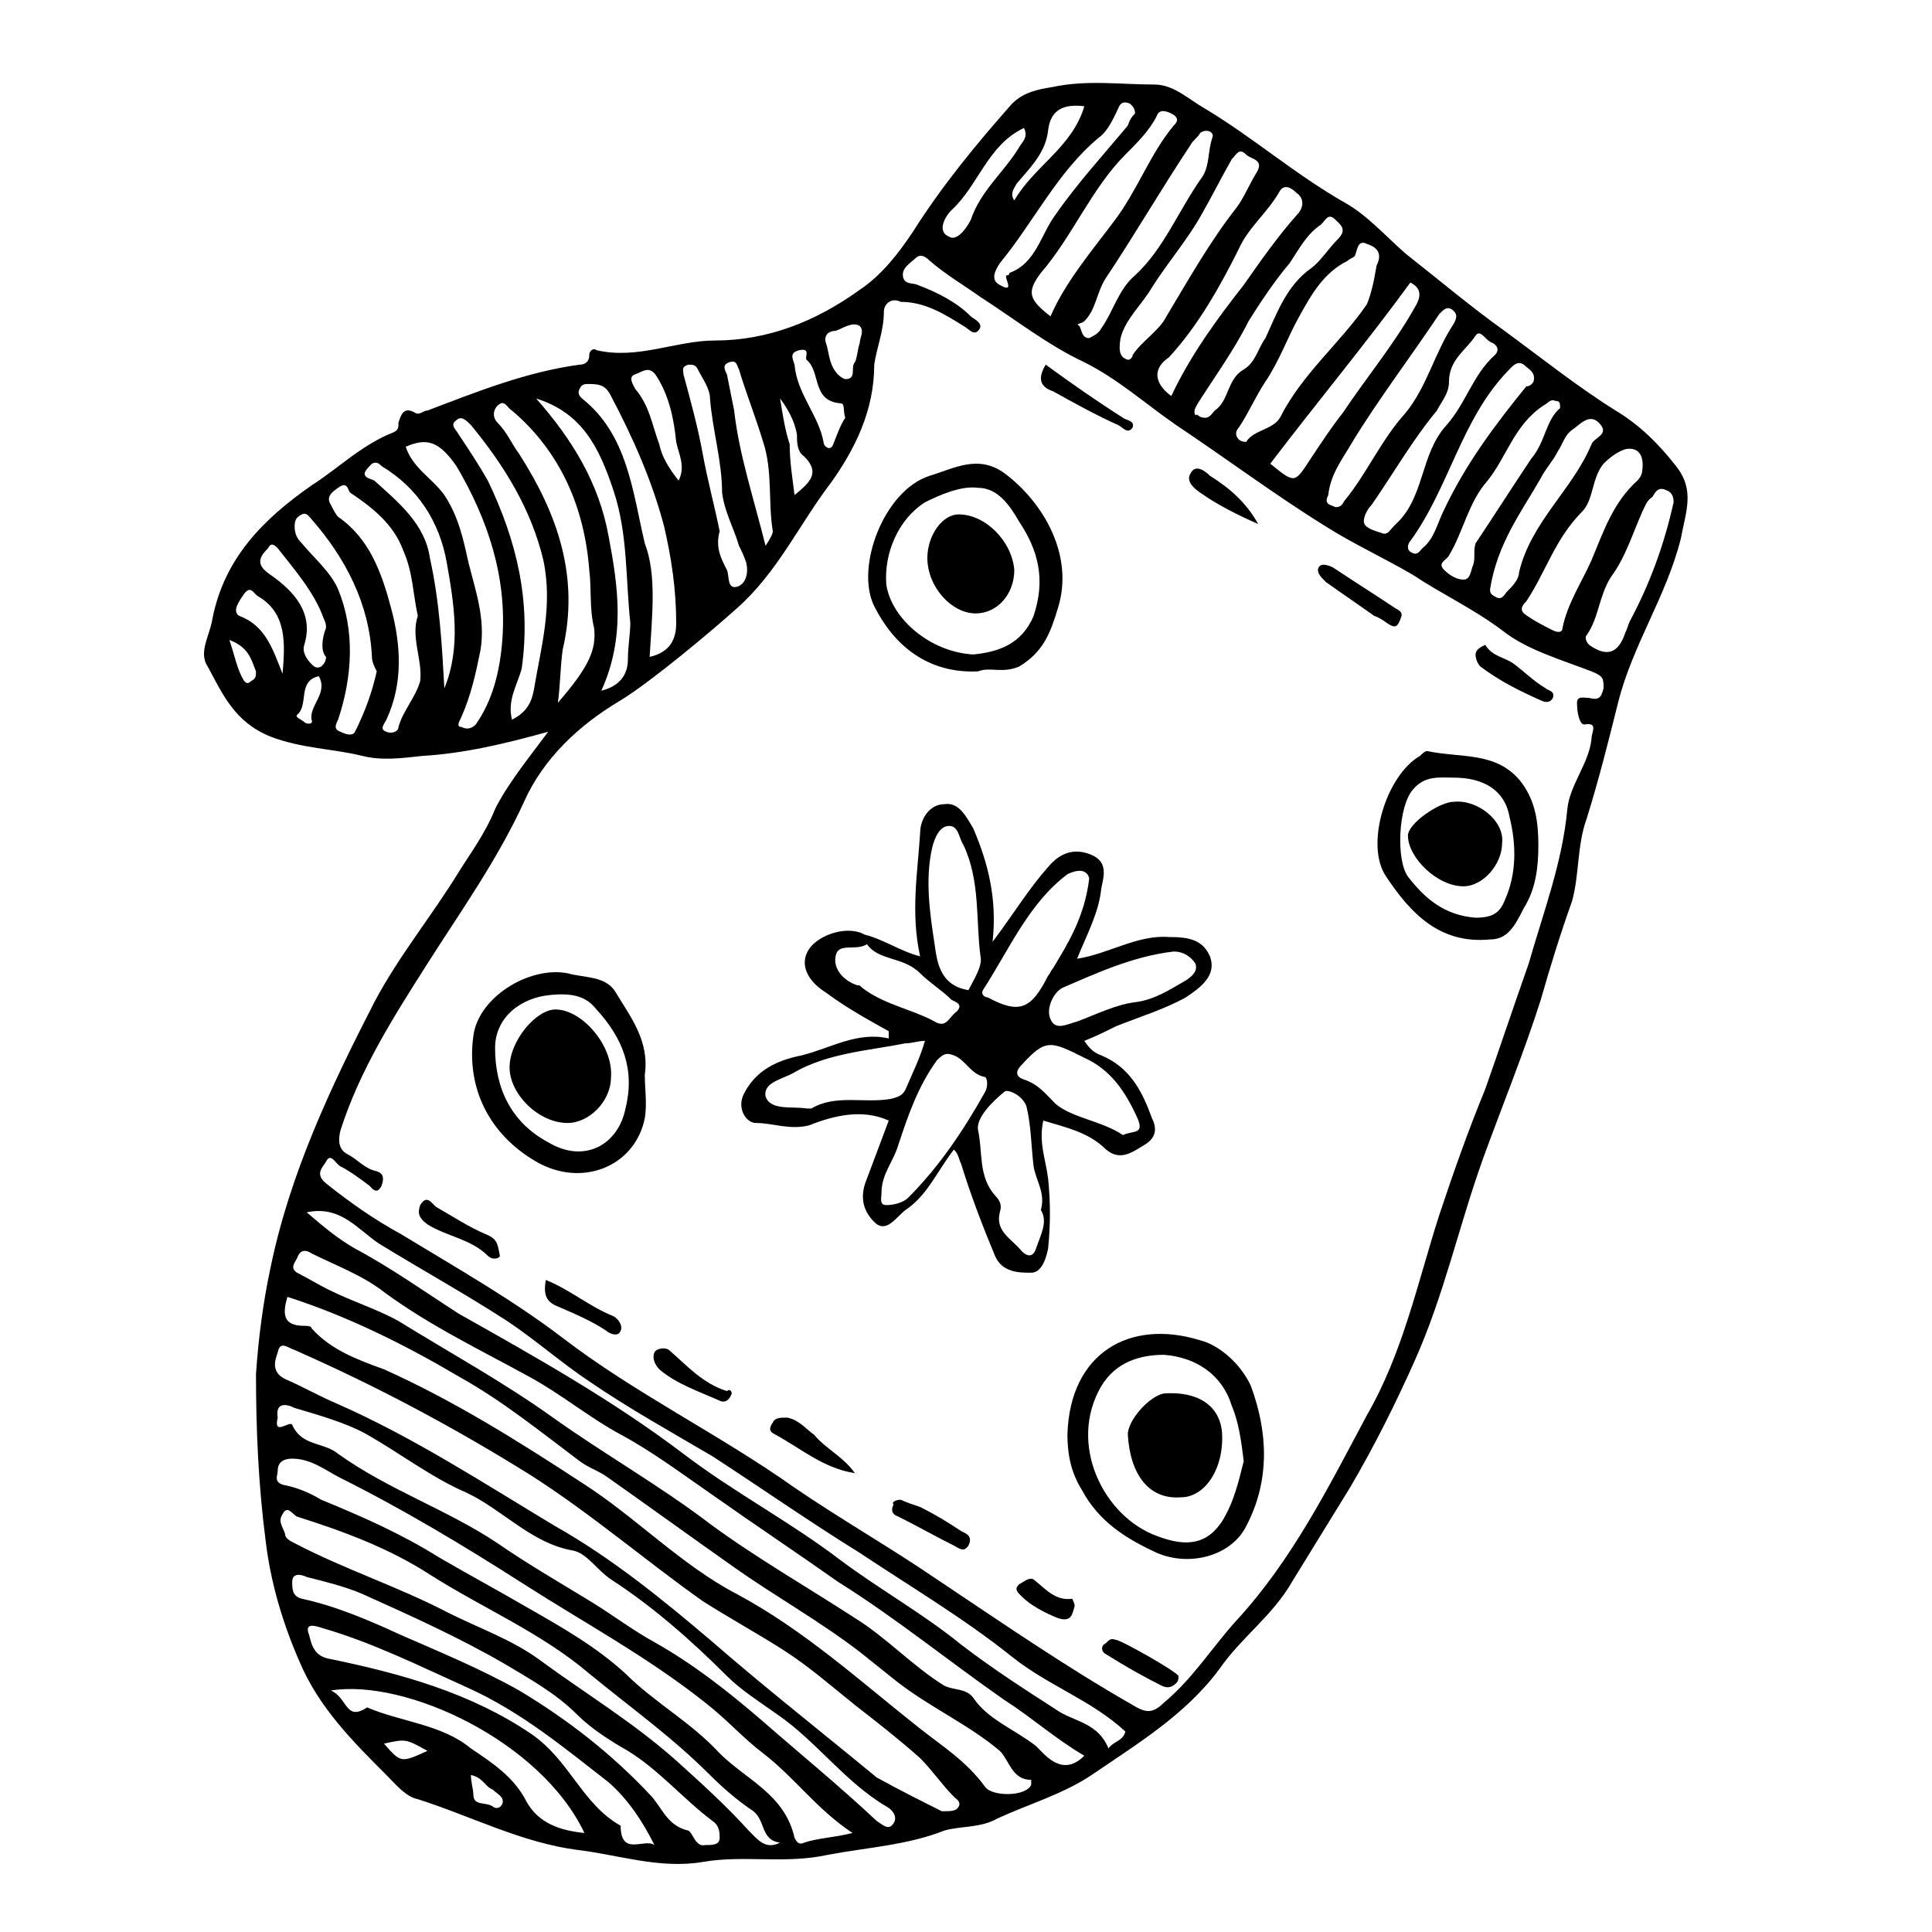 <?xml version="1.0" encoding="utf-8"?>
<!-- Generator: Adobe Illustrator 19.1.0, SVG Export Plug-In . SVG Version: 6.00 Build 0)  -->
<svg version="1.1" id="Layer_1" xmlns="http://www.w3.org/2000/svg" xmlns:xlink="http://www.w3.org/1999/xlink" x="0px" y="0px"
	 width="80px" height="80px" viewBox="0 0 80 80" enable-background="new 0 0 80 80" xml:space="preserve">
<g>
	<path d="M22.7,30.3c-1.8,0.5-3.5,0.9-5.2,1c-0.9,0.1-1.7,0.2-2.5,0c-1.2-0.3-2.5-0.3-3.8-0.8c-1.5-0.6-2-1.8-2.6-2.9
		c-0.4-0.6,0.1-1.3,0.2-2c0.5-2.5,2.1-4.1,4.1-5.5c1.1-0.7,2.1-1.7,3.4-2.2c0.2-0.1,0.2-0.2,0.2-0.4c0.1-0.3,0.2-0.7,0.7-0.4
		c0.2,0.1,0.3-0.1,0.5-0.1c2.1-0.8,4.1-1.6,6.3-1.9c0.2,0,0.4-0.1,0.4-0.4c0-0.2,0.2-0.3,0.3-0.2c1.7,0.4,3.3-0.4,4.9-0.4
		c2.2,0,4.2-0.8,6-2.1c0.9-0.6,1.6-1.5,2.2-2.4c1.2-1.9,2.6-3.6,4.1-5.3c0.5-0.5,1.1-0.6,1.7-0.7c1.4-0.3,2.8-0.1,4.2-0.1
		c0.8,0,1.4,0.6,2.1,1c2,1.2,3.7,2.7,5.8,3.9c0.9,0.5,1.7,1.4,2.5,2.1c1.4,1.1,2.7,2.2,4.1,3.2c1.5,1.1,3,2.3,4.6,3.3
		c1,0.6,1.8,1.4,2.5,2.3c0.8,1,0.4,1.9,0.2,3c-0.6,2.4-2,4.4-2.6,6.8c-0.4,1.6-0.8,3.2-1.3,4.8c-0.4,1.1-0.3,2.3-0.6,3.4
		c-0.5,1.4-0.9,2.7-1.3,4.1c-0.7,2.2-1.6,4.4-2.4,6.6c-1,2.8-1.6,5.6-2.8,8.3c-0.8,1.8-1.7,3.6-2.7,5.3c-0.8,1.3-1.6,2.6-2.4,3.9
		c-0.8,1.4-2.1,2.3-3,3.6c-1.4,1.9-3.4,3.1-5.3,4.4c-1.2,0.8-2.6,1.2-3.9,1.8c-0.7,0.4-1.5,0.3-2.2,0.5c-1.5,0.6-3.2,0.7-4.8,1
		c-1.8,0.4-3.5,0-5.2,0.3c-1.8,0.3-3.5-0.3-5.2-0.5c-2.3-0.3-4.4-1.4-6.6-2.1c-0.5-0.1-0.9-0.6-1.3-1c-1.4-1.4-2.8-2.8-3.6-4.7
		c-0.7-1.6-1.2-3.3-1.4-5c-0.3-2.3-0.4-4.6-0.4-6.9c0.1-1.5,0.3-3,0.6-4.4c0.8-3.9,2.5-7.5,4.3-11c1-1.9,2.4-3.6,3.5-5.4
		c0.5-0.8,1.1-1.6,1.5-2.6C21,32.5,21.8,31.5,22.7,30.3z M37.3,12.5c-0.4-0.2-0.7,0.1-0.7,0.4c0,0.8-0.3,1.5-0.4,2.2
		c0,1.9-0.8,3.5-1.8,4.9c-1.3,1.7-2.2,3.7-3.9,5.2c-1,0.9-3.5,3-4.8,3.8c-1.7,1-3.2,2.4-4,4.2c-1.1,2.4-2.6,4.5-4,6.7
		c-1.4,2.2-2.8,4.4-3.6,6.9c-0.1,0.4-0.1,0.8,0.3,1c0.4,0.2,0.7,0.6,1.2,0.7c0.3,0.1,0.3,0.3,0.2,0.6c-0.2,0.4-0.4,0.1-0.5,0
		c-0.4-0.3-0.8-0.6-1.2-0.8c-0.2-0.1-0.4-0.6-0.6-0.2c-0.1,0.2-0.5,0.5,0,0.9c1,0.8,2,1.5,3.1,2.1c2.3,1.4,4.6,2.7,6.7,4.3
		c3,2.3,6.5,4,9.6,6.2c1.9,1.3,4,2.5,5.9,3.8c2.7,1.8,5.3,3.6,8.1,5.2c0.5,0.3,0.8,0.4,1.3-0.1c1.2-1,2-2.3,3-3.4
		c2.3-2.5,3.8-5.5,5.4-8.5c1.5-2.6,2.1-5.5,3-8.3c0.6-1.8,1.2-3.5,1.9-5.2c0.6-1.7,1.2-3.5,1.8-5.2c0.6-2.1,1.4-4.2,1.6-6.4
		c0.1-1,0.9-1.9,1-2.9c0-0.3,0.3-0.7-0.3-0.6c-0.2,0-0.3-0.5-0.3-0.9c0-0.3,0.3-0.2,0.5-0.2c0.4,0.1,0.5,0,0.6-0.4
		c0-0.4,0-0.5-0.5-0.7c-1.3-0.5-2.7-0.9-3.7-1.7c-1.2-0.9-2.5-1.5-3.7-2.3c-1.2-0.7-2.5-1.3-3.6-2c-2.1-1.3-4.1-2.8-6.2-4.2
		c-1.3-0.9-2.4-1.9-3.8-2.6c-1.5-0.7-2.9-1.8-4.3-2.7c-0.7-0.5-1.4-0.9-2.1-1.5c-0.2-0.2-0.4-0.3-0.6-0.1c-0.2,0.2-0.6,0.4-0.5,0.8
		c0.1,0.3,0.4,0.2,0.6,0.3c0.8,0.3,1.6,0.7,2.2,1.3c0.1,0.1,0.6,0.3,0.3,0.6c-0.2,0.2-0.4-0.1-0.6-0.2C39.1,13,38.3,12.5,37.3,12.5z
		 M39,75c0.4,0,0.6,0,0.7-0.2c0.1-0.2-0.1-0.3-0.2-0.4c-0.5-0.5-0.9-1.1-1.4-1.6c-0.9-0.8-1.8-1.5-2.7-2.2c-1-0.8-1.9-1.6-3-2.3
		c-1.1-0.7-2.2-1.3-3.3-2c-2.4-1.7-4.6-3.6-7.1-5.2c-3.2-2-6.4-3.7-9.8-5.2c-0.3-0.1-0.6-0.4-0.7,0.1c-0.1,0.3-0.3,0.8,0.3,1.1
		c0.7,0.3,1.4,0.7,2.1,1c3.2,1.4,6.1,3.3,9.1,5.1c2.3,1.3,4.4,3,6.4,4.7c2.3,2,4.6,3.8,6.9,5.7C37.2,74.1,38.2,74.6,39,75z
		 M11.9,53.7c-0.2,0.7-0.2,1.2,0.7,1.2c0.1,0,0.3,0,0.3,0.1c0.8,0.9,1.9,1.3,3,1.7c2.9,1.3,5.6,3,8.2,4.7c2.2,1.4,4.1,3.4,6.4,4.6
		c2.8,1.5,5.1,3.6,7.5,5.5c1,0.8,2,1.4,2.8,2.5c0.3,0.4,1.7,0.4,1.9-0.1c0-0.1,0-0.2,0-0.2c-0.8,0-0.9-0.8-1.3-1.2
		c-1.3-1.1-2.9-1.8-4.3-2.9c-0.5-0.4-1-0.8-1.5-1.2c-1.7-1.3-3.5-2.3-5.2-3.5c-1.7-1.2-3.5-2.5-5.2-3.7c-0.4-0.3-0.8-0.4-1.2-0.7
		C22.4,59.3,20.8,58,19,57C16.8,55.7,14.4,54.5,11.9,53.7z M44.9,72.7c-1.2-0.7-2.2-1.6-3.3-2.3c-2.3-1.6-4.5-3.4-6.9-4.9
		c-1.7-1.2-3.5-2.4-5.2-3.6c-1.3-0.9-2.5-1.8-3.8-2.5c-1.3-0.7-2.5-1.7-3.8-2.4c-2-1.1-4.1-2.1-6-3.5c-0.9-0.7-2-1.1-3-1.6
		c-0.3-0.2-0.5-0.1-0.6,0.2c-0.1,0.2-0.3,0.4,0,0.6c0.4,0.2,0.9,0.5,1.3,0.7c1,0.5,2,0.8,2.9,1.3c2.1,1.3,4.3,2.5,6.4,4
		c2.1,1.5,4.4,2.8,6.5,4.4c1.9,1.4,4,2.6,6,3.9c1.3,0.8,2.4,2,3.7,2.8c0.4,0.2,0.9,0.1,1.2,0.5c0.6,0.9,1.7,1.3,2.6,2
		C43.3,72.7,44,73.6,44.9,72.7z M11.5,58.7c-0.2,0.8,0.5,0.1,0.6,0.3c0.4,0.9,1.3,0.7,1.9,1.2c2.1,1.5,4.5,2.3,6.6,3.7
		c1.3,0.9,2.7,1.7,4,2.5c0.8,0.5,1.6,1.1,2.5,1.6c1.6,0.9,3,2,4.4,3.2c1.6,1.4,3.2,2.7,4.8,4.2c0.3,0.2,0.5,0.4,0.7,0.1
		c0.2-0.3-0.1-0.6-0.3-0.7c-1.7-1-2.9-2.7-4.5-3.8c-0.7-0.5-1.5-1-2.1-1.6c-1.5-1.5-3.1-2.9-4.8-4c-0.6-0.4-1-1.1-1.6-1.2
		c-1.7-0.3-2.9-1.7-4.4-2.4c-1.4-0.6-2.7-1.6-4.1-2.4c-0.9-0.5-2-0.8-3-1.1C11.8,58.1,11.4,58.1,11.5,58.7z M35.3,75.9
		c-1.5-1-2.4-2.3-3.7-3.3c-0.8-0.6-1.5-1.4-2.4-2.1c-2.4-1.9-5-3.3-7.5-4.9c-2.5-1.6-5-3.1-7.6-4.4c-0.6-0.3-1.2-0.8-2-0.8
		c-0.3,0-0.6,0.1-0.6,0.5c0,0.2-0.2,0.5,0.3,0.6c0.5,0.1,1,0.3,1.5,0.6c1.7,0.7,3.3,1.4,4.9,2.4c1.2,0.7,2.5,1.4,3.7,2.1
		c1.4,0.8,2.8,1.6,4,2.7c1.2,1.2,2.7,2,3.9,3.3c1.1,1.1,2.7,1.7,3.1,3.5c0.1,0.2,0.2,0.3,0.4,0.2C33.9,76.1,34.5,76.1,35.3,75.9z
		 M12.7,50.2c0.7,0.6,1.3,1.1,2,1.5c1.5,0.8,2.9,1.8,4.3,2.7c3.2,1.8,6.4,3.6,9.3,5.8c2.1,1.6,4.4,2.8,6.5,4.4
		c1.6,1.2,3.4,2.2,5,3.5c1.3,1,2.7,1.9,4.1,2.8c0.7,0.4,1.6,0.5,2,1.5c0.2-0.3,0.6-0.3,0.7-0.7c-1.4-1.3-3.2-1.9-4.7-3.1
		c-2-1.6-4.2-2.9-6.3-4.3c-2.1-1.3-4.1-2.7-6.1-4c-1.7-1-3.5-2-5.1-3.1c-1.2-0.8-2.2-1.7-3.4-2.5c-1.7-1.1-3.5-2.1-5.3-3.2
		C14.8,50.9,14.1,49.9,12.7,50.2z M32.3,76.3c-0.8-0.1-0.6-0.9-1.1-1.3c-0.6-0.4-1.2-0.9-1.8-1.5c-1.6-1.6-3.3-2.8-5-4.2
		c-2-1.7-4.4-2.7-6.6-4.1c-1.7-1.1-3.6-1.8-5.5-2.4c-0.2-0.1-0.4-0.5-0.6-0.1c-0.2,0.3,0,0.5,0.1,0.8c0,0.2,0.2,0.3,0.4,0.4
		c2.1,1.1,4.3,1.8,6.4,2.9c1.2,0.6,2.6,1.1,3.7,1.9c1.9,1.4,3.9,2.6,5.7,4.2c1,0.9,2.1,1.9,3,2.9C31.4,76.2,31.7,76.6,32.3,76.3z
		 M29.2,76.4c0.3,0,0.6,0,0.6-0.3c0-0.2,0-0.5-0.3-0.7c-1.2-0.9-2.2-2.1-3.5-2.9c-0.7-0.4-1.5-0.9-2.1-1.5c-0.9-0.9-2-1.5-3-2.1
		c-1.9-1.1-3.9-2-5.9-2.9c-0.7-0.3-1.5-0.5-2.3-0.7c-0.2-0.1-0.6-0.2-0.6,0.2c0,0.3,0,0.6,0.4,0.7c1.4,0.3,2.8,0.9,4.1,1.5
		c1.6,0.7,3.3,1.4,4.9,2.3c2,1.2,3.8,2.6,5.4,4.3c0.5,0.5,0.7,1.3,1.6,1.5C28.7,75.9,28.8,76.5,29.2,76.4z M57,11
		c0.3-0.6-0.1-0.8-0.4-0.9c-0.4-0.2-0.4,0.3-0.5,0.5c-0.1,0.1-0.2,0.1-0.3,0.2c-1,0.5-1.5,1.4-2,2.3c-0.5,0.9-0.8,1.8-1.4,2.7
		c-0.4,0.6-0.7,1.3-1.1,1.9c-0.1,0.1-0.2,0.3,0,0.5c0.1,0.1,0.3,0.1,0.3,0.1c0.3-0.5,1.1-0.5,1.4-1c0.9-1.8,2.5-3.1,3.6-4.7
		C56.8,12.1,56.9,11.6,57,11z M23.1,29.1c1.3-1.5,1.6-2.2,1.5-3.1c-0.2-0.8-0.1-1.6-0.2-2.4c-0.2-2.6-1.2-4.9-3.2-6.6
		c-0.2-0.1-0.3-0.5-0.6-0.2c-0.2,0.2-0.2,0.5,0,0.7c0.4,0.4,0.6,0.9,0.9,1.3c1.6,2.5,2.5,5.1,1.8,8.1C23.2,27.6,23.2,28.4,23.1,29.1
		z M68,19.5c0.1-0.7-0.2-1-0.7-0.9c-0.3,0.1-0.6,0.3-0.9,0.6c-0.5,0.6-0.4,1.5-0.9,2c-1.1,1.1-1.5,2.5-2.3,3.7
		c-0.1,0.1-0.3,0.3-0.1,0.5c0.4,0.3,0.8,0.5,1.2,0.7c0.2,0.1,0.4,0.1,0.4-0.1c0.2-1,0.8-1.9,1.2-2.8c0.5-1.2,0.9-2.4,1.9-3.3
		C68,19.7,68,19.5,68,19.5z M27.1,76.4c-0.5-1-1.1-1.9-1.9-2.6c-1.8-1.4-3.6-2.9-5.8-3.9c-2-0.9-4-1.9-6.1-2.5
		c-0.3-0.1-0.7-0.2-0.5,0.3c0.1,0.4,0.2,0.9,0.9,1c2.9,0.6,5.8,1.4,8.3,3.1c1.6,1.1,2.1,2.9,3.7,3.8C25.7,76.9,26.7,76.1,27.1,76.4z
		 M13.7,70c0.7,0.3,0.6,1.3,1.5,0.7c1.4,0.6,3.1,0.7,4.3,1.7c0.9,0.6,1.8,1.2,2.3,2.2c0.5,0.9,1.4,1.2,2.4,1.3
		C22.4,72.1,16.8,69.5,13.7,70z M16.8,18.5c0.3,0.9,1.1,1.3,1.6,2c0.6,0.9,0.8,1.9,1,2.8c0.3,1.2,0.7,2.3,0.5,3.6
		c-0.2,1-0.4,1.9-0.8,2.8c-0.1,0.2-0.2,0.4,0,0.4c0.2,0.1,0.4,0.1,0.6-0.1c0.7-1,1-2.2,1.1-3.5c0.2-2.6-0.6-5-1.9-7.2
		C18.2,18.3,17.7,18.1,16.8,18.5z M17.3,25.5c-0.2-0.9-0.2-1.8-0.6-2.7c-0.4-1.1-1.3-1.8-2.2-2.4c-0.1-0.1-0.1-0.5-0.5-0.2
		c-0.3,0.2-0.5,0.4-0.3,0.7c0.1,0.2,0.2,0.4,0.3,0.5c1.3,0.9,1.8,2.3,2.2,3.8c0.4,1.5,0.5,3.1-0.2,4.6c-0.1,0.2-0.3,0.4,0,0.5
		c0.2,0.1,0.5,0,0.5-0.2c0.2-0.7,0.7-1.2,0.9-1.9C17.5,27.3,17,26.4,17.3,25.5z M21.2,29.8c0.6-0.3,0.8-0.7,0.9-1.2
		c0.3-1.8,0.8-3.5,0.4-5.4c-0.5-2.1-1.6-3.9-3-5.6c-0.2-0.2-0.4-0.4-0.6-0.2c-0.3,0.2,0,0.4,0.1,0.6c0.4,0.6,0.8,1.2,1.2,1.9
		c1.2,2.5,1.8,5,1.4,7.8C21.4,28.4,21,29,21.2,29.8z M43.5,13.1c0.6-1.4,1.7-2.7,2.6-3.9c1-1.3,1.5-2.8,2.5-4
		c0.1-0.1,0.3-0.3-0.1-0.5c-0.2-0.1-0.5-0.2-0.6,0.1c-0.3,0.6-0.8,1.1-1.3,1.6c-1.4,1.4-2.2,3.4-3.5,4.9
		C42.5,12.1,42.6,12.4,43.5,13.1z M57.3,22.1c0.2,0,0.2-0.1,0.5-0.4c1.2-1.1,1-2.9,2.1-4.1c0.8-0.9,1.1-2.1,2-2.9
		c0.2-0.2,0.1-0.4-0.1-0.5c-0.3-0.1-0.5-0.6-0.7-0.3c-0.4,0.6-1.1,1-1.1,1.9c0,0.5-0.3,0.8-0.5,1.2c-1,1.2-1.8,2.6-2.7,3.9
		c-0.2,0.2-0.4,0.6-0.3,0.8C56.6,21.9,57,22,57.3,22.1z M55.3,21c0.3,0,0.3-0.2,0.4-0.3c0.9-1.1,1.5-2.5,2.5-3.6
		c0.9-1.1,1.2-2.5,2-3.7c0.1-0.2,0.2-0.4-0.1-0.6c-0.2-0.1-0.3,0-0.5,0.2c-1.2,1.8-2.5,3.5-3.6,5.3c-0.4,0.7-0.9,1.3-1,2.2
		C54.8,20.9,55.1,20.9,55.3,21z M69.3,20.8c0-0.1,0-0.4-0.3-0.5c-0.4-0.2-0.5,0.2-0.6,0.3c-0.2,0.1-0.3,0.4-0.4,0.6
		c-0.4,0.9-0.7,1.9-1.3,2.7c-0.5,0.8-0.5,1.7-1,2.4c-0.1,0.1,0,0.3,0.1,0.4c0.7,0.5,1.2,0.4,1.5-0.5c0.1-0.2,0.1-0.3,0.2-0.5
		C68.3,24.2,68.9,22.6,69.3,20.8z M52.6,19.2c1.1,0.9,1,0.8,1.8-0.4c0.4-0.6,0.8-1.2,1.2-1.7c1-1.5,2.1-2.8,3-4.4
		c0.3-0.5,0.2-0.8-0.2-1C56.5,14.3,54.5,16.7,52.6,19.2z M15.6,27.8c-0.1-0.2-0.2-0.4-0.2-0.6c-0.1-2.2-1.1-4.1-2.5-5.7
		c-0.1-0.1-0.2-0.3-0.4-0.2c-0.2,0.1-0.3,0.2-0.3,0.5c0,0.3,0.1,0.5,0.3,0.7c0.5,0.6,1.2,1.2,1.5,1.9c0.7,1.7,0.6,3.6,0,5.4
		c-0.1,0.2-0.2,0.4,0.1,0.5c0.2,0.1,0.5,0.2,0.6,0C15.1,29.5,15.4,28.7,15.6,27.8z M48.5,16.4c0.8-1.7,1.9-3.2,3-4.6
		c0.7-1,1.4-2,2.2-2.9c0.3-0.3,0.3-0.7,0-0.9c-0.2-0.2-0.5-0.4-0.7-0.1c-0.5,0.9-1.3,1.5-1.7,2.4c-0.8,1.6-1.7,3.2-2.9,4.5
		C47.8,15.2,47.7,15.8,48.5,16.4z M49.9,17.3c0.2,0,0.3-0.2,0.4-0.3c0.6-0.4,0.5-1.3,1.2-1.7c0.5-0.3,0.6-0.9,0.9-1.3
		c0.5-1.1,0.9-2.2,1.9-2.9c0.4-0.3,0.7-0.8,1.1-1.2c0.4-0.4,0.1-0.6-0.1-0.8c-0.3-0.3-0.4,0-0.6,0.2c-0.6,0.4-0.9,1-1.3,1.6
		c-0.6,0.7-1.2,1.6-1.7,2.4c-0.6,1.2-1.4,2.3-2.1,3.4c-0.1,0.2-0.2,0.3-0.1,0.5C49.6,17.1,49.6,17.3,49.9,17.3z M45.1,14
		c0.2-0.1,0.4-0.2,0.5-0.4c0.5-0.7,0.7-1.6,1.4-2.2c1.2-1.1,1.8-2.7,2.8-4.1c0.3-0.5,0.2-1,0.4-1.6c0.1-0.2-0.2-0.4-0.5-0.2
		c-0.1,0.2-0.3,0.3-0.4,0.5c-1.2,1.8-2.3,3.7-3.5,5.5c-0.4,0.6-0.4,1.3-0.9,1.8c-0.1,0.1-0.4,0.1-0.2,0.2C44.8,13.7,44.8,14,45.1,14
		z M46.7,14.9c0.1,0,0.2-0.1,0.2-0.2c0.4-0.6,1.1-1,1.4-1.6c0.9-1.5,1.8-3.1,2.9-4.5c0.3-0.4,0.5-0.9,0.8-1.4
		c0.4-0.6-0.2-0.6-0.4-0.8c-0.3-0.3-0.4,0-0.6,0.2c-0.4,0.7-0.8,1.5-1.2,2.2c-0.6,1.1-1.4,2-2.1,3.1c-0.4,0.7-1.1,1.3-1.3,2.1
		C46.3,14.6,46.4,14.8,46.7,14.9z M26.9,27.2c0.9-0.2,1.1-0.8,1.1-1.4c0-1.4-0.2-2.7-0.5-4c-0.5-1.9-1.3-3.7-2.2-5.4
		c-0.2-0.4-0.4-0.5-0.9-0.5c-0.2,0-0.3,0-0.4,0.2c-0.1,0.2,0,0.3,0.1,0.4c1.9,1.5,2.1,3.9,2.6,6C27.2,23.8,27,25.5,26.9,27.2z
		 M61.7,24.4c0,0.1,0,0.2,0.2,0.3c0.3,0.2,0.4-0.1,0.5-0.2c0.2-0.2,0.5-0.5,0.5-0.8c0.5-2.1,2.2-3.4,3-5.3c0.1-0.3,0.8-0.4,0.3-0.9
		c-0.4-0.4-0.8,0.1-1.1,0.3c-0.3,0.2-0.4,0.6-0.6,0.9c-0.2,0.4-0.5,0.7-0.7,1.1C63,21.2,62,22.5,61.7,24.4z M22.2,16.5
		c1.5,1.7,2.6,3.5,3,5.7c0.4,2.1,0.7,4.2-0.3,6.4c0.8-0.2,1.1-0.7,1.1-1.3c0-0.5,0.1-1.1,0.1-1.5c-0.2-1.9-0.1-3.7-0.7-5.5
		C24.8,18.5,24.1,17.1,22.2,16.5z M64.6,16.9c0-0.2,0-0.3-0.2-0.3c-0.2-0.1-0.3,0.1-0.5,0.2c-1.2,0.8-1.5,2.1-2.3,3.1
		c-0.8,0.9-1,2.1-1.6,3.1c-0.1,0.2-0.5,0.3-0.2,0.6c0.2,0.2,0.5,0.4,0.8,0.4c0.3,0,0.3-0.4,0.4-0.6c0.1-0.3,0-0.6,0.1-0.9
		c0.8-1.2,1.5-2.3,2.3-3.5C64,18.3,64,17.4,64.6,16.9z M63.5,15.8c0.1-0.4-0.2-0.5-0.4-0.7c-0.3-0.2-0.5,0.1-0.7,0.3
		c-1.9,2-2.4,4.8-4,7c-0.1,0.1-0.2,0.4,0.1,0.5c0.2,0.1,0.3-0.1,0.4-0.2c0.5-0.4,0.6-1,0.9-1.6c0.9-1.9,2.1-3.5,3.4-5.1
		C63.4,16,63.5,15.8,63.5,15.8z M18.4,28.5c0.7-1.7,0.4-3.5,0.1-5.2c-0.3-1.7-1.2-3.1-2.7-4c-0.1-0.1-0.2-0.2-0.4-0.1
		c-0.1,0.1-0.3,0.3-0.3,0.4c0,0.2,0.2,0.2,0.4,0.3c1,0.9,2.1,1.8,2.3,3.2C18.2,24.9,18.3,26.7,18.4,28.5z M29.8,22
		c-0.2,0.7,0.1,1.2,0.3,1.6c0.1,0.2,0,0.8,0.4,0.7c0.4-0.1,0.5-0.6,0.4-1c-0.1-0.3-0.2-0.5-0.3-0.7c-0.2-0.7-0.6-1.4-0.7-2.2
		c0-1.3-0.4-2.6-0.5-3.9c0-0.4-0.3-0.8-0.5-1.2c-0.1-0.2-0.2-0.2-0.4-0.2c-0.3,0.1-0.2,0.2-0.2,0.4c0.3,1.1,0.6,2.2,0.8,3.3
		C29.3,19.9,29.6,21,29.8,22z M47,4.7c0-0.2-0.1-0.3-0.2-0.4c-0.2-0.1-0.4-0.1-0.5,0.2c-0.2,0.4-0.4,0.9-0.8,1.2
		c-1.7,1.4-2.7,3.5-4.1,5.2c-0.2,0.3-0.4,0.7,0,0.9c0.7,0.4,0.1-0.4,0.3-0.4c0.1,0,0.1-0.1,0.1-0.1c1.1-0.4,1.3-1.6,1.9-2.4
		c0.9-1.3,2-2.5,3-3.7C46.8,4.9,46.9,4.8,47,4.7z M31.7,22.6c0.2-0.3,0.3-0.5,0.3-0.6c-0.2-1.2,0-2.5-0.4-3.7c-0.3-1-0.7-2-1-3
		c-0.1-0.2-0.1-0.4-0.4-0.3c-0.3,0.1-0.2,0.3-0.1,0.5c0.1,0.5,0.2,1,0.3,1.5C30.6,18.8,31.2,20.6,31.7,22.6z M13.5,26
		c0-0.1,0-0.2-0.1-0.4c-0.4-1.1-1.2-2-1.9-2.9c-0.2-0.2-0.3-0.2-0.4,0c-0.4,0.4-0.5,0.7,0.1,1.1c1,0.7,1.8,1.6,1.4,2.9
		c-0.1,0.3,0.1,0.6,0.3,0.8c0.1,0.1,0.2,0.2,0.4,0.1c0.1-0.1,0.2-0.2,0.2-0.4C13.3,27,13.3,26.5,13.5,26z M42.4,5.3
		c-1.5,0.7-1.9,2.4-3,3.4c-0.3,0.3-0.6,0.9-0.1,1.1c0.3,0.2,0.7-0.3,0.9-0.7c0.4-1.2,1.4-2,2-3C42.3,5.9,42.6,5.7,42.4,5.3z
		 M28.1,19.9c0.3-0.6,0-1.1-0.1-1.6c-0.1-1-0.3-1.9-0.8-2.7c-0.3-0.5-0.6-0.2-0.9-0.1c-0.3,0.1-0.1,0.4,0,0.6c0.6,0.7,0.7,1.5,1,2.3
		C27.4,18.9,27.7,19.4,28.1,19.9z M35,17.3c-0.1-0.3,0-0.6-0.2-0.6c-1.2-0.1-0.8-1.3-1.4-1.8c-0.1-0.1,0.2-0.5-0.3-0.4
		c-0.4,0.1-0.3,0.3-0.2,0.6c0.1,1.2,1,2.1,1.2,3.2c0,0.2,0.3,0.4,0.4,0.1C34.7,17.9,34.8,17.6,35,17.3z M11.7,27.9
		c0.1-1.2,0.2-2.5-1-3.2c-0.2-0.1-0.3-0.5-0.6-0.1c-0.2,0.3-0.5,0.7-0.2,0.9C11,25.9,11.3,26.9,11.7,27.9z M44.9,4.4
		c-0.8-0.1-1.4,0.1-1.5,1c-0.1,0.9-0.7,1.5-1.3,2.2C42,7.8,41.8,8,42,8.3C42.8,6.9,44.4,6.1,44.9,4.4z M34.2,14.2
		c0.1,0.3,0.1,0.5,0.2,0.8c0.1,0.3,0.3,0.6,0.6,0.7c0.5,0,0.2-0.5,0.4-0.7c0.1-0.2,0.1-0.5,0.2-0.8c0-0.2,0.2-0.5,0-0.7
		c-0.3-0.2-0.7,0.1-1,0.2C34.3,13.7,34.1,13.9,34.2,14.2z M32.9,20.5c0.6-0.5,1.1-0.9,0.4-1.6c-0.3-0.2-0.3-0.6-0.3-0.9
		c-0.1-0.6-0.4-1.1-0.7-1.5c0.1,0.6,0.2,1.3,0.4,1.9C32.7,19.1,32.8,19.7,32.9,20.5z M13.2,28c-0.9,0.2-0.4,1.2-0.9,1.6
		c-0.1,0.1,0.2,0.2,0.3,0.3c0.1,0.1,0.4,0.1,0.3-0.1C12.8,29.2,13.6,28.7,13.2,28z M17.7,72.5c-0.9-0.5-0.9-0.5-1.8-0.3
		C16.6,73,16.6,73,17.7,72.5z M9.5,26.5c0.2,0.6,0.3,1.1,0.5,1.5c0.1,0.2,0.2,0.4,0.4,0.2c0.2-0.1,0.2-0.2,0.2-0.4
		C10.4,27.3,10.3,26.8,9.5,26.5z M19.5,73.5c0,0.3,0.1,0.6,0.1,0.8c0,0.5,0.5,0.3,0.8,0.5c0.1,0.1,0.3,0.1,0.4-0.1
		c0.1-0.3-0.2-0.4-0.4-0.6C20.1,74,20,73.6,19.5,73.5z"/>
	<path d="M38.1,39.6c-0.4-1.8-0.1-3.5,0-5.1c0-0.6,0.4-1.2,1-1.2c0.6-0.1,0.9,0.5,1.2,1c0.6,1.4,1,2.9,0.8,4.7
		c0.9-1.2,1.5-2.2,2.3-3.1c0.5-0.6,1.1-0.8,1.8-0.5c0.7,0.3,0.5,0.9,0.4,1.4c-0.1,1-0.6,1.9-1,2.9c1.3-0.2,2.5-1,3.8-0.9
		c0.8,0,1.4,0.1,1.7,0.8c0.3,0.8-0.4,1.3-1,1.7c-0.9,0.5-1.9,0.8-2.9,1.2c-0.4,0.2-0.8,0.4-1.3,0.6c0.2,0.3,0.4,0.5,0.7,0.6
		c1.2,0.5,1.7,1.5,2.1,2.6c0.2,0.4,0.2,0.8-0.3,1.1c-0.5,0.3-1,0.7-1.6,0.2c-0.7-0.7-1.6-0.9-2.6-1.2c-0.2,0.9,0.1,1.6,0.2,2.4
		c0.1,1,0.1,1.9,0,2.9c-0.1,0.5-0.3,1-0.7,1c-0.5,0-1.2,0-1.5-0.7c-0.5-1.2-1-2.5-1.4-3.8c-0.1-0.2-0.1-0.4-0.3-0.6
		c-0.7,0.9-1.1,1.9-2,2.5c-0.4,0.3-0.8,1-1.3,0.5c-0.5-0.5-0.6-1.1-0.3-1.8c0.3-0.8,0.6-1.6,0.9-2.4c-1.1-0.5-2.3-0.2-3.3,0.2
		c-0.8,0.2-1.5-0.1-2.2-0.1c-0.4,0-0.8-0.6-0.5-1.2c0.5-1,1.4-1.4,2.4-1.6c1.2-0.3,2.3-1,3.6-0.7c0-0.1,0-0.2,0-0.3
		c-0.9-0.5-1.8-1-2.6-1.6c-0.8-0.5-1.1-1.2-0.7-1.8c0.4-0.6,1.6-1,2.3-0.6C36.6,38.9,37.3,39.4,38.1,39.6z M36.5,49.4
		c0,0.2-0.1,0.5,0.2,0.5c0.3,0,0.7-0.1,0.9-0.3c1.3-1.3,2.3-2.8,3.2-4.4c0.1-0.2,0.1-0.5,0-0.6c-0.6-0.1-0.8-0.7-1.3-0.9
		c-0.3-0.1-0.4-0.1-0.7,0.2c-0.8,1.1-1.2,2.3-1.6,3.5C37,48.1,36.5,48.6,36.5,49.4z M43.1,50.1c0.2-0.7-0.2-1.2-0.3-1.8
		c-0.1-0.8-0.1-1.7-0.3-2.5c-0.2-0.5-0.8-0.7-0.9-0.6c-0.5,0.4-1.2,1.1-1.1,1.6c0.2,0.9,0,1.9,0.7,2.7c0.2,0.2,0.3,0.4,0.2,0.7
		c-0.2,0.8,0.5,1.1,0.9,1.6c0.3,0.3,0.5,0.2,0.6-0.1C43.1,51.1,43.4,50.6,43.1,50.1z M45.1,36.4c0,0,0-0.2-0.2-0.3
		c-0.2-0.1-0.5,0-0.7,0.1c-1.6,1.2-2.4,3.1-3.5,4.8c-0.1,0.2,0.1,0.3,0.2,0.3c1.3,0.7,1.8,0.5,2.5-0.9c0.1-0.1,0.1-0.2,0.2-0.3
		C44.2,39.1,44.9,38,45.1,36.4z M38.3,43.1c-0.3,0-0.5,0.1-0.8,0.1c-1.5,0.3-3.2,0.4-4.6,1.2c-0.5,0.3-1.3,0.4-1.2,1
		c0.2,0.6,1.1,0.4,1.7,0.5c0.1,0,0.1,0,0.2,0c1-0.6,2.2-0.2,3.3-0.4c0.4-0.1,0.5-0.2,0.6-0.4C37.8,44.4,38.1,43.8,38.3,43.1z
		 M40.1,41c0.2-0.4,0.6-1,0.5-1.4c-0.2-1.5,0-3.1-0.7-4.6c-0.2-0.3-0.2-0.8-0.6-0.8c-0.4,0-0.6,0.5-0.7,0.9c-0.3,1.3-0.1,2.7,0.1,4
		C38.8,39.8,38.9,40.8,40.1,41z M46.5,47c0.4-0.2,0.9,0,0.6-0.7c-0.5-1.1-1.1-2-2.2-2.5c-1.4-0.7-1.6-0.8-2.6,0.3
		c-0.3,0.3-0.2,0.5,0.1,0.6c0.6,0.2,0.9,0.6,1.3,1C44.4,46.3,45.6,46.4,46.5,47z M48.6,39.4C48.6,39.4,48.6,39.4,48.6,39.4
		c-1.7,0.2-3.2,0.9-4.6,1.5c-0.4,0.2-0.7,0.9-0.5,1.3c0.2,0.5,0.7,0.2,1.1,0.1c0.8-0.3,1.6-0.7,2.4-0.8c0.8-0.1,1.4-0.5,2.1-0.9
		c0.3-0.2,0.5-0.4,0.4-0.7C49.3,39.6,49,39.4,48.6,39.4z M35.9,39.1c-0.5,0.3-1.2-0.1-1.3,0.5c-0.1,0.5,0.3,1,0.9,1.2
		c0.1,0,0.1,0,0.2,0.1c0.9,0.7,2.1,0.9,3,1.4c0.5,0.3,0.6-0.2,0.9-0.4c0.3-0.3,0-0.4-0.2-0.5c-0.4-0.4-0.9-0.7-1.3-1.1
		C37.4,39.6,36.4,39.8,35.9,39.1z"/>
	<path d="M44.2,59.4c0.1-3.4,2.6-4.8,5.5-3.9c0.8,0.2,1.7,1,2.1,1.9c0.7,1.9,0.8,3.9-0.2,5.8c-0.6,1.2-2.3,1.7-3.7,1.1
		c-1.3-0.6-2.4-1.3-3.1-2.6C44.3,60.9,44.2,60.1,44.2,59.4z M51.5,60.5c-0.1-0.8-0.2-1.6-0.5-2.3c-0.4-1.3-1.5-2-2.8-2.1
		c-1,0-2,0.3-2.6,1.3c-1.4,2.4,0.1,5.4,2.3,6.2c1.3,0.5,2.1,0.3,2.7-0.6C51.1,62.2,51.3,61.3,51.5,60.5z"/>
	<path d="M26.7,44.5c0,0.6,0.1,1.2,0,1.8c-0.4,2-2.6,2.9-4.5,1.8c-1.9-1.1-2.9-3-2.6-5.2c0.2-1.6,2.3-2.9,3.9-2.6
		c0.7,0.2,1.6,0.1,2,0.8C26.1,42.1,26.9,43.1,26.7,44.5z M22.8,41.2c-1.2,0.1-2.3,0.9-2.3,2.2c0,1.7,0.7,3.1,2.2,3.9
		c1.5,0.9,2.9,0.1,3.2-1.4c0.4-1.6-0.1-2.9-1.2-4.1C24.3,41.3,23.8,41.1,22.8,41.2z"/>
	<path d="M40.5,27.8c-2.1,0.1-3.5-1.1-4.3-2.7c-0.8-1.6,0.4-4.8,2.3-5.4c1-0.3,2-0.9,3.1-0.1c1.6,1.2,2.9,3.4,2.2,5.6
		c-0.3,1-0.6,1.8-1.6,2.4C41.5,27.9,41,27.6,40.5,27.8z M40.3,27.1c1-0.1,2-0.4,2.5-1.6c0.5-1.5,0.2-2.7-0.6-3.9
		c-0.4-0.7-0.9-1.4-1.7-1.4c-0.7-0.1-1.6,0.3-2.2,0.6c-1.1,0.7-1.7,2.1-1.6,3.4C36.9,25.6,38.5,27,40.3,27.1z"/>
	<path d="M61.7,38.9c-2.1,0.2-3.3-1.1-4.3-2.6c-0.9-1.3,0-4.2,1.4-5c0.1-0.1,0.2-0.2,0.3-0.2c1.4,0.3,2.9,0,3.9,1.3
		c0.6,0.8,0.7,1.7,0.7,2.6c0,0.9-0.1,1.8-0.6,2.6C62.7,38.4,62.4,38.9,61.7,38.9z M60.2,32.2c-0.6,0-1.2-0.1-1.7,0.5
		c-0.6,0.7-0.7,2.9-0.2,3.6c0.7,0.9,1.5,1.6,2.8,1.7c0.7,0,1-0.2,1.2-0.7c0.5-1.1,0.5-2.3,0.2-3.5C62.3,32.7,61.4,32.2,60.2,32.2z"
		/>
	<path d="M20.7,52c0,0.1-0.3,0.2-0.5,0c-0.7-0.7-1.7-0.8-2.5-1.3c-0.4-0.3-0.4-0.5-0.3-0.8c0.3-0.5,0.5,0,0.7,0.1
		c0.7,0.4,1.3,0.8,2,1.1C20.6,51.3,20.6,51.5,20.7,52z"/>
	<path d="M43.3,15.1c1.1,0.8,2.1,1.5,3.2,2.2c0.1,0.1,0.5,0.1,0.4,0.4c-0.2,0.3-0.4,0-0.6-0.1c-0.9-0.4-1.8-0.9-2.7-1.4
		C43,16,43,15.6,43.3,15.1z"/>
	<path d="M30.3,57.7c-0.1,0.3-0.3,0.4-0.5,0.3c-0.9-0.4-1.8-0.7-2.5-1.3c-0.2-0.2-0.3-0.5-0.2-0.7c0.1-0.2,0.5-0.2,0.6-0.1
		c0.7,0.6,1.4,1.4,2.4,1.7C30.2,57.5,30.3,57.6,30.3,57.7z"/>
	<path d="M57.6,25.9c-0.2-0.1-0.4-0.3-0.7-0.4c-0.7-0.5-1.3-0.9-2-1.4c-0.2-0.2-0.4-0.4-0.3-0.6c0.1-0.2,0.4-0.1,0.6,0
		c0.9,0.6,1.7,1.1,2.6,1.7c0.2,0.1,0.3,0.2,0.2,0.4C57.9,25.9,57.8,26,57.6,25.9z"/>
	<path d="M35.4,61c-1.3-0.2-2.2-1-3.3-1.6c-0.2-0.1-0.3-0.2-0.1-0.5c0.1-0.2,0.3-0.2,0.6-0.2c0.5,0.1,0.8,0.5,1.1,0.7
		C34.2,60,34.9,60.3,35.4,61z"/>
	<path d="M22.6,53c1,0.4,1.8,1.1,2.8,1.5c0.2,0.1,0.4,0.4,0.3,0.6c-0.1,0.3-0.5,0.1-0.6,0c-0.6-0.4-1.3-0.7-2-1
		C22.6,53.9,22.5,53.6,22.6,53z"/>
	<path d="M46.2,67.9c0.2,0,2.5,1.3,2.6,1.5c0,0.1,0,0.2-0.1,0.3c-0.2,0.2-0.4,0.2-0.6,0.1c-0.8-0.4-1.5-0.8-2.3-1.3
		c-0.2-0.1-0.2-0.3-0.1-0.4C45.9,68,45.9,67.8,46.2,67.9z"/>
	<path d="M37.3,62.1c0.2,0.1,0.5,0.2,0.8,0.3c0.6,0.3,1.1,0.6,1.7,1c0.2,0.1,0.5,0.2,0.3,0.6c-0.2,0.3-0.4,0.1-0.6,0
		c-0.8-0.4-1.5-0.8-2.3-1.2c-0.3-0.1-0.3-0.3-0.2-0.5C36.9,62.2,37.1,62.1,37.3,62.1z"/>
	<path d="M61.5,26.7c0.3,0.5,0.8,0.5,1.2,0.8c0.4,0.3,0.8,0.7,1.3,1c0.1,0.1,0.4,0.1,0.3,0.4c-0.1,0.2-0.3,0.2-0.5,0.1
		c-0.9-0.4-1.7-0.8-2.5-1.4c-0.1-0.1-0.2-0.3-0.2-0.5C61.1,26.9,61.3,26.8,61.5,26.7z"/>
	<path d="M52.1,21.7c-0.9-0.4-1.7-0.8-2.4-1.3c-0.3-0.2-0.6-0.5-0.4-0.8c0.2-0.4,0.6-0.1,0.8,0.1C50.9,20.2,51.6,20.8,52.1,21.7z"/>
	<path d="M44.5,66.5c-0.1,0.3-0.1,0.7-0.7,0.5c-0.5-0.2-1.1-0.5-1.5-0.9c-0.2-0.2-0.3-0.3-0.1-0.5c0.2-0.1,0.4-0.3,0.6-0.2
		c0.5,0.4,0.9,0.9,1.6,0.8C44.4,66.2,44.5,66.4,44.5,66.5z"/>
	<path d="M46.7,59.4c0-0.6,0.9-1.6,1.5-1.7c1.4-0.1,2.3,0.5,2.4,1.6c0.1,1.5-0.7,2.7-1.7,2.7C47.6,62.1,46.8,61.1,46.7,59.4z"/>
	<path d="M21.1,44.2c0-1.1,1.1-2.4,1.9-2.4c1.1,0,2.4,1.5,2.3,2.8c0,1-0.9,1.9-1.8,1.9C22.3,46.5,21.1,45.3,21.1,44.2z"/>
	<path d="M42,23.6c0,1-0.7,1.8-1.6,1.8c-1,0-2-1.1-2-2.3c0-0.9,0.6-1.8,1.3-1.8C40.8,21.3,41.9,22.4,42,23.6z"/>
	<path d="M62.2,34.9c0,0.9-0.8,1.8-1.6,1.8c-1.1,0-2.3-1.2-2.3-2.1c0-0.5,1.3-1.4,1.9-1.4C61.2,33.1,62.3,34,62.2,34.9z"/>
</g>
</svg>
